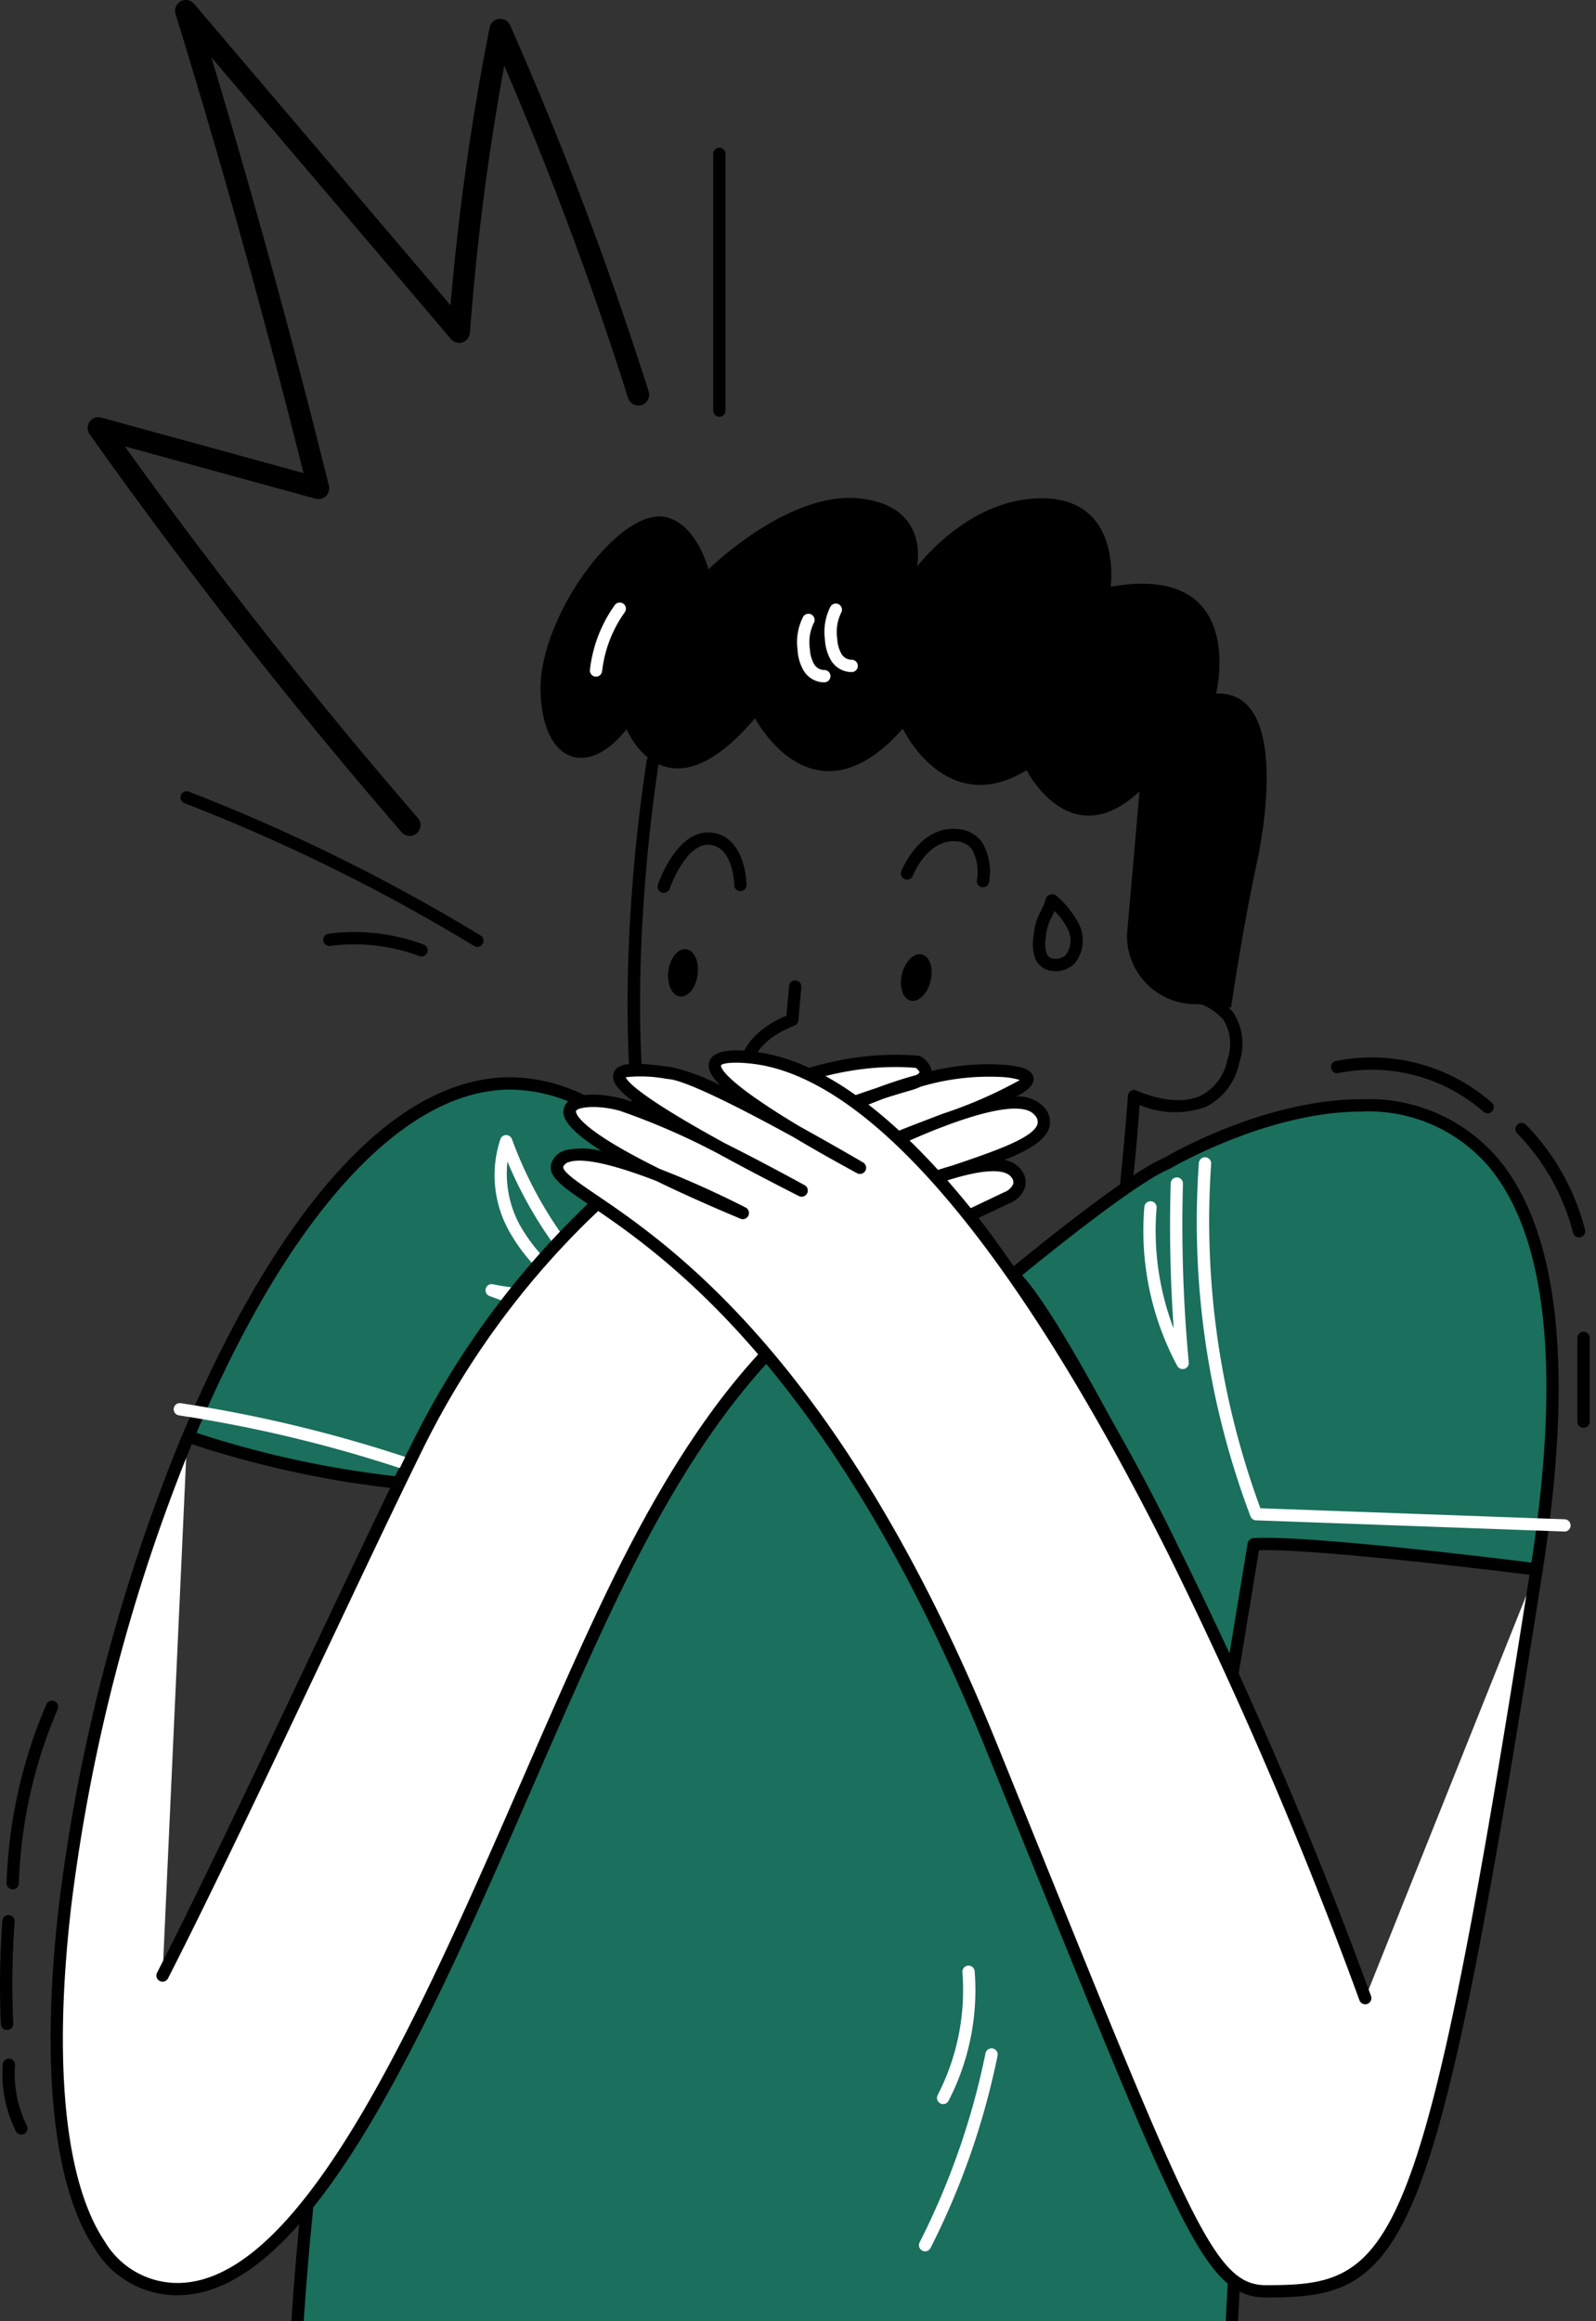<svg xmlns="http://www.w3.org/2000/svg" xmlns:xlink="http://www.w3.org/1999/xlink" width="108" height="157" viewBox="0 0 108 157">
  <rect x="0" y="0" width="108" height="157" fill="#333333" stroke="none"/>
  <defs>
    <clipPath id="clip-path">
      <rect id="Rectangle_279" data-name="Rectangle 279" width="108" height="157" transform="translate(3369 4279)" fill="#fff" stroke="#707070" stroke-width="1"/>
    </clipPath>
  </defs>
  <g id="Mask_Group_1" data-name="Mask Group 1" transform="translate(-3369 -4279)" clip-path="url(#clip-path)">
    <g id="not-subscribed" transform="translate(3352 4275.816)">
      <path id="Path_622" data-name="Path 622" d="M49.3,67.231a.416.416,0,0,1-.216-.061A124.3,124.3,0,0,0,29.5,57.517a.417.417,0,1,1,.3-.777,125.108,125.108,0,0,1,19.72,9.718.417.417,0,0,1-.217.773Z"/>
      <path id="Path_623" data-name="Path 623" d="M45.521,67.877a.441.441,0,0,1-.146-.026,12.57,12.57,0,0,0-6.03-.686.416.416,0,0,1-.109-.825,13.413,13.413,0,0,1,6.431.731.416.416,0,0,1-.146.806Z"/>
      <path id="Path_624" data-name="Path 624" d="M44.725,59.722a.725.725,0,0,1-.551-.252c-7.433-8.591-14.535-17.647-21.108-26.917a.728.728,0,0,1,.787-1.124l13.686,3.753c-2.6-10.389-5.508-20.83-8.659-31.055a.729.729,0,0,1,1.252-.686L47.486,23.832a170.836,170.836,0,0,1,2.649-18.79.729.729,0,0,1,1.381-.153,242.732,242.732,0,0,1,9.377,24.774A.729.729,0,1,1,59.5,30.1C57.1,22.51,54.281,14.962,51.124,7.633A169.088,169.088,0,0,0,48.8,25.7a.728.728,0,0,1-1.281.419L31.3,7.06c2.887,9.57,5.559,19.3,7.956,28.979a.729.729,0,0,1-.9.878l-12.91-3.541c6.211,8.651,12.876,17.1,19.833,25.14a.729.729,0,0,1-.074,1.028A.719.719,0,0,1,44.725,59.722Z"/>
      <path id="Path_625" data-name="Path 625" d="M65.679,31.371a.416.416,0,0,1-.416-.416V13.591a.416.416,0,0,1,.832,0V30.954A.417.417,0,0,1,65.679,31.371Z"/>
      <path id="Path_626" data-name="Path 626" d="M117.664,78.488a.415.415,0,0,1-.277-.106,11.467,11.467,0,0,0-9.837-2.612.417.417,0,0,1-.173-.815,12.315,12.315,0,0,1,10.564,2.805.417.417,0,0,1-.277.728Z"/>
      <path id="Path_627" data-name="Path 627" d="M124.156,99.76a.416.416,0,0,1-.416-.416V93.678a.416.416,0,1,1,.832,0v5.666A.415.415,0,0,1,124.156,99.76Z"/>
      <path id="Path_628" data-name="Path 628" d="M123.846,86.879a.416.416,0,0,1-.4-.313,14.959,14.959,0,0,0-3.777-6.721.417.417,0,1,1,.6-.582,15.784,15.784,0,0,1,3.988,7.1.416.416,0,0,1-.4.52Z"/>
      <path id="Path_629" data-name="Path 629" d="M17.476,140.491a.417.417,0,0,1-.416-.4,59.772,59.772,0,0,1,.1-7.006.417.417,0,0,1,.831.061,58.758,58.758,0,0,0-.095,6.908.417.417,0,0,1-.4.435Z"/>
      <path id="Path_630" data-name="Path 630" d="M18.444,147.563a.415.415,0,0,1-.373-.232,8.753,8.753,0,0,1-.885-4.514.416.416,0,1,1,.83.06,7.925,7.925,0,0,0,.8,4.085.416.416,0,0,1-.373.6Z"/>
      <path id="Path_631" data-name="Path 631" d="M17.858,130.978h-.014a.416.416,0,0,1-.4-.43,33.357,33.357,0,0,1,2.695-12.084.416.416,0,1,1,.765.329,32.5,32.5,0,0,0-2.628,11.783A.417.417,0,0,1,17.858,130.978Z"/>
      <path id="Path_632" data-name="Path 632" d="M37.765,152.673A286.806,286.806,0,0,1,45.6,97.22s35.411-8.1,44.206-7.175l9.721,18.516,1.1,47.164a150.712,150.712,0,0,0,0,22.887c-35.7,29.6-62.864,7.934-62.864,7.934-2.442-11.6,0-33.873,0-33.873" fill="#1a6f5d"/>
      <path id="Path_633" data-name="Path 633" d="M62.623,194.611a43.351,43.351,0,0,1-25.118-7.739.414.414,0,0,1-.148-.24c-2.4-11.39-.088-33.25-.008-33.987A289.889,289.889,0,0,1,45.2,97.119a.416.416,0,0,1,.311-.305c.317-.073,31.856-7.259,42.649-7.259a16.619,16.619,0,0,1,1.693.076.418.418,0,0,1,.325.22l9.72,18.516a.423.423,0,0,1,.048.184l1.1,47.164c0,.012,0,.025,0,.037a151.788,151.788,0,0,0,0,22.817.419.419,0,0,1-.148.364C88.346,189.336,75.469,194.611,62.623,194.611Zm-24.482-8.3a42.773,42.773,0,0,0,24.482,7.469c12.589,0,25.229-5.164,37.57-15.347a156.747,156.747,0,0,1,.018-22.716l-1.1-47.048-9.57-18.229c-.4-.034-.868-.051-1.386-.051-10.193,0-39.214,6.5-42.214,7.182a289.018,289.018,0,0,0-7.762,55.114c0,.012,0,.023,0,.035C38.155,152.939,35.794,174.868,38.141,186.309Z"/>
      <path id="Path_634" data-name="Path 634" d="M83.514,63.2a.408.408,0,0,1-.077-.007.415.415,0,0,1-.332-.486,3.123,3.123,0,0,0-.336-2.077,1.4,1.4,0,0,0-1.038-.536c-1.943-.2-2.949,2.29-2.959,2.315A.416.416,0,1,1,78,62.1c.05-.127,1.254-3.1,3.819-2.838a2.211,2.211,0,0,1,1.622.868,3.914,3.914,0,0,1,.485,2.727A.42.42,0,0,1,83.514,63.2Z"/>
      <path id="Path_635" data-name="Path 635" d="M61.912,63.578a.417.417,0,0,1-.394-.55c.052-.154,1.3-3.766,3.6-3.531,2.338.24,2.4,3.408,2.4,3.543a.417.417,0,0,1-.412.421h0a.415.415,0,0,1-.416-.412c0-.025-.053-2.559-1.652-2.723-1.619-.166-2.713,2.937-2.723,2.969A.419.419,0,0,1,61.912,63.578Z"/>
      <path id="Path_636" data-name="Path 636" d="M68.852,77.99a1.814,1.814,0,0,1-.85-.2,2.273,2.273,0,0,1-.965-2.4c.184-2.1,2.409-3.193,3.183-3.51l.175-2a.416.416,0,0,1,.829.073l-.2,2.254a.414.414,0,0,1-.282.358c-.026.009-2.707.939-2.878,2.892-.07.8.12,1.377.522,1.588.619.325,1.758-.117,3.044-1.183a.416.416,0,1,1,.531.641A5.322,5.322,0,0,1,68.852,77.99Z"/>
      <path id="Path_637" data-name="Path 637" d="M64.943,41.7s-.858-3.338-3.138-3.572c-3.135-.322-8.373,6.939-8.226,11.829S56.8,55.813,59.4,52.5c0,0,2.6,6.441,8.691-.732,0,0,3.939,7.554,10,.7,0,0,2.912,6.149,8.381,2.811,0,0,2.94,5.826,7.639,1.435l-.847,9.662A4.621,4.621,0,0,0,98.026,71.1l2.28.234s.737-5.124,1.7-9.574S103.622,49.9,99.291,50.1c0,0,2.215-8.872-7.131-7.232,0,0,.793-5.768-4.365-5.973s-8.745,4.626-8.745,4.626.937-4.128-3.908-4.626-10.2,4.8-10.2,4.8"/>
      <path id="Path_638" data-name="Path 638" d="M64.2,69.17c-.137.881-.688,1.511-1.23,1.408s-.87-.9-.733-1.781.688-1.511,1.23-1.408.87.9.733,1.781"/>
      <path id="Path_639" data-name="Path 639" d="M79.946,69.64c-.244.852-.863,1.392-1.384,1.206s-.746-1.027-.5-1.878.863-1.392,1.384-1.206.745,1.027.5,1.878"/>
      <path id="Path_640" data-name="Path 640" d="M69.962,94.789c-.02,0-.04,0-.061,0a9.086,9.086,0,0,1-6.152-3.869c-3.066-4.2-4.5-11.6-4.257-21.988A114.5,114.5,0,0,1,60.765,54.6a.416.416,0,0,1,.821.137c-.043.259-4.238,25.992,2.836,35.688a8.28,8.28,0,0,0,5.6,3.536.416.416,0,0,1-.059.828Z"/>
      <path id="Path_641" data-name="Path 641" d="M92.353,89.768a.389.389,0,0,1-.1-.013.417.417,0,0,1-.3-.5c.678-2.711,1.37-11.869,1.377-11.961a.416.416,0,0,1,.6-.343c.024.012,2.49,1.185,4.321.345a3.46,3.46,0,0,0,1.807-2.436,3.121,3.121,0,0,0-.29-2.725A4.176,4.176,0,0,0,96.939,70.8a.417.417,0,0,1,.041-.832,4.95,4.95,0,0,1,3.452,1.672,3.9,3.9,0,0,1,.425,3.433,4.244,4.244,0,0,1-2.268,2.98,6.174,6.174,0,0,1-4.476-.125A113.51,113.51,0,0,1,92.758,89.45.42.42,0,0,1,92.353,89.768Z"/>
      <path id="Path_642" data-name="Path 642" d="M57.143,78.061c-10.493-6.049-20.545,5.911-27.4,22.287a67,67,0,0,0,14.237,3.122S51.246,88.33,61.5,81.2Z" fill="#1a6f5d"/>
      <path id="Path_643" data-name="Path 643" d="M43.981,103.885l-.039,0A67.95,67.95,0,0,1,29.6,100.739a.412.412,0,0,1-.241-.224.418.418,0,0,1,0-.329C32.324,93.1,35.754,87.2,39.279,83.1c4.027-4.679,8.149-7.051,12.251-7.051A11.579,11.579,0,0,1,57.351,77.7l.036.023,4.357,3.142a.415.415,0,0,1-.006.679c-10.048,6.983-17.309,21.954-17.381,22.1A.416.416,0,0,1,43.981,103.885ZM30.3,100.1a67.487,67.487,0,0,0,13.434,2.93C44.745,101.01,51.543,87.9,60.784,81.2l-3.868-2.789a10.756,10.756,0,0,0-5.387-1.529C44.28,76.882,36.555,85.336,30.3,100.1Z"/>
      <path id="Path_644" data-name="Path 644" d="M55.232,92.659a.411.411,0,0,1-.141-.025l-4.966-1.787a.417.417,0,0,1,.225-.8,16.159,16.159,0,0,0,4.584.284,11.837,11.837,0,0,1-3.463-3.843,7.749,7.749,0,0,1-.608-6.259.416.416,0,0,1,.39-.271h0a.417.417,0,0,1,.39.274,27.472,27.472,0,0,0,5.161,8.708.417.417,0,1,1-.625.551,27.9,27.9,0,0,1-4.839-7.741,7.282,7.282,0,0,0,.862,4.343,11.712,11.712,0,0,0,4.1,4.175.416.416,0,0,1-.164.762,18.3,18.3,0,0,1-2.533.186l1.761.634a.417.417,0,0,1-.141.809Z" fill="#fff"/>
      <path id="Path_645" data-name="Path 645" d="M72.724,49.337a1.643,1.643,0,0,1-1.339-.787,3.079,3.079,0,0,1-.413-1.406,3.751,3.751,0,0,1,.373-2.235.416.416,0,1,1,.724.411,2.969,2.969,0,0,0-.267,1.75,2.327,2.327,0,0,0,.285,1.031.8.8,0,0,0,.677.4.417.417,0,0,1,.072.83C72.8,49.335,72.761,49.337,72.724,49.337Z" fill="#fff"/>
      <path id="Path_646" data-name="Path 646" d="M74.575,48.642a1.639,1.639,0,0,1-1.338-.788,3.079,3.079,0,0,1-.413-1.4,3.756,3.756,0,0,1,.373-2.236.416.416,0,1,1,.724.411,2.969,2.969,0,0,0-.267,1.75,2.32,2.32,0,0,0,.285,1.03.8.8,0,0,0,.676.4.417.417,0,0,1,.072.83A1.038,1.038,0,0,1,74.575,48.642Z" fill="#fff"/>
      <path id="Path_647" data-name="Path 647" d="M57.335,48.951a.371.371,0,0,1-.047,0,.417.417,0,0,1-.367-.461A9.328,9.328,0,0,1,58.6,44.112a.416.416,0,0,1,.677.485,8.492,8.492,0,0,0-1.532,3.983A.417.417,0,0,1,57.335,48.951Z" fill="#fff"/>
      <path id="Path_648" data-name="Path 648" d="M95.957,81.875S128.3,62.65,120.98,109.34c0,0-15.2-1.936-19.138-1.705l-1.448,8.773s-11.23-23.7-14.843-27c0,0,7.761-6.448,10.406-7.536" fill="#1a6f5d"/>
      <path id="Path_649" data-name="Path 649" d="M100.393,116.824a.416.416,0,0,1-.376-.238c-.112-.236-11.236-23.66-14.747-26.868a.415.415,0,0,1-.135-.317.421.421,0,0,1,.15-.311c.318-.264,7.789-6.458,10.486-7.589.526-.309,6.887-3.964,13.345-3.964a11.5,11.5,0,0,1,9.182,3.924c4.193,4.9,5.234,14.3,3.094,27.943a.415.415,0,0,1-.464.349c-.135-.017-13.567-1.721-18.318-1.721-.147,0-.285,0-.413,0l-1.393,8.439a.416.416,0,0,1-.353.344A.379.379,0,0,1,100.393,116.824ZM86.167,89.443c3.441,3.768,11.752,20.842,14.031,25.59l1.232-7.466a.417.417,0,0,1,.386-.348c.225-.013.491-.02.793-.02,4.394,0,15.7,1.386,18.021,1.676C122.649,95.7,121.651,86.663,117.664,82a10.7,10.7,0,0,0-8.549-3.632c-6.367,0-12.881,3.824-12.946,3.863a.544.544,0,0,1-.054.027C93.874,83.182,87.705,88.181,86.167,89.443Z"/>
      <path id="Path_650" data-name="Path 650" d="M122.857,106.773h-.015l-20.849-.756a.418.418,0,0,1-.366-.248,56.349,56.349,0,0,1-3.5-23.931.417.417,0,0,1,.832.052A56.19,56.19,0,0,0,102.29,105.2l20.582.746a.416.416,0,0,1-.015.832Z" fill="#fff"/>
      <path id="Path_651" data-name="Path 651" d="M44.592,102.639a.406.406,0,0,1-.132-.022,92.468,92.468,0,0,0-15.354-3.7.416.416,0,1,1,.125-.823,93.286,93.286,0,0,1,15.492,3.734.416.416,0,0,1-.131.811Z" fill="#fff"/>
      <path id="Path_652" data-name="Path 652" d="M60.534,192.2a23.218,23.218,0,0,1-2.787-.161,40.643,40.643,0,0,1-10.023-3.021l-12.017-4.789a.417.417,0,0,1,.308-.774l12.017,4.789a40,40,0,0,0,9.815,2.968,36.732,36.732,0,0,0,10.477-.674c6.992-1.186,14.3-2.818,20.347-6.694a62.265,62.265,0,0,0,6.01-4.583,45.349,45.349,0,0,1,8.564-6.045.416.416,0,1,1,.37.746,44.668,44.668,0,0,0-8.4,5.94,62.932,62.932,0,0,1-6.092,4.644c-6.177,3.956-13.579,5.612-20.657,6.813A47.7,47.7,0,0,1,60.534,192.2Z" fill="#fff"/>
      <path id="Path_653" data-name="Path 653" d="M97.027,95.786a.415.415,0,0,1-.366-.219,19.327,19.327,0,0,1-2.223-10.753.416.416,0,0,1,.829.073,18.5,18.5,0,0,0,1.154,8.16c-.227-3.267-.3-6.562-.2-9.825a.417.417,0,0,1,.416-.4h.012a.415.415,0,0,1,.4.428,100.114,100.114,0,0,0,.393,12.085.415.415,0,0,1-.294.437A.392.392,0,0,1,97.027,95.786Z" fill="#fff"/>
      <path id="Path_654" data-name="Path 654" d="M42.944,181.214a.414.414,0,0,1-.359-.205,15.9,15.9,0,0,1-1.754-11.6.417.417,0,1,1,.811.191A15.058,15.058,0,0,0,43.3,180.587a.417.417,0,0,1-.148.57A.424.424,0,0,1,42.944,181.214Z" fill="#fff"/>
      <path id="Path_655" data-name="Path 655" d="M53.7,186.814a.409.409,0,0,1-.224-.066,32.467,32.467,0,0,1-11.224-12.253.416.416,0,0,1,.738-.386,31.634,31.634,0,0,0,10.935,11.938.416.416,0,0,1-.225.767Z" fill="#fff"/>
      <path id="Path_656" data-name="Path 656" d="M80.821,145.5a.416.416,0,0,1-.369-.609,15.484,15.484,0,0,0,1.672-8.305.416.416,0,1,1,.83-.068,16.32,16.32,0,0,1-1.763,8.757A.416.416,0,0,1,80.821,145.5Z" fill="#fff"/>
      <path id="Path_657" data-name="Path 657" d="M79.6,155.461a.41.41,0,0,1-.188-.045.417.417,0,0,1-.183-.56,50.52,50.52,0,0,0,4.459-12.792.416.416,0,0,1,.816.166,51.373,51.373,0,0,1-4.533,13A.415.415,0,0,1,79.6,155.461Z" fill="#fff"/>
      <path id="Path_658" data-name="Path 658" d="M28,136.8c4.823-9.417,12.967-27.127,17.153-35.614A57.272,57.272,0,0,1,56.38,85.575c5.569-5.455,14.19-11.329,22.735-10.566,0,0,1.526.916-.61,1.526s-7.934,2.441-9.46,4.272c0,0,9.155-5.8,15.868-5.188s-9.46,4.272-13.122,7.629c0,0,13.427-7.629,15.563-4.883s-8.239,3.967-12.817,7.019c0,0,9.765-5.188,11.291-2.746.354.567.138,1.158-.7,1.557-9.831,4.7-17.46,7.751-26.615,26.671-8.6,17.766-18.332,47.046-29.448,47.148-12.534.115-9.431-33.365.589-57.456" fill="#fff"/>
      <path id="Path_659" data-name="Path 659" d="M29,158.43a6.507,6.507,0,0,1-5.6-3.164c-2.824-4.192-3.674-12.5-2.393-23.384a123.039,123.039,0,0,1,8.26-31.483.416.416,0,0,1,.769.319,122.143,122.143,0,0,0-8.2,31.261c-1.258,10.69-.457,18.795,2.257,22.822a5.723,5.723,0,0,0,4.91,2.8h.059c8.446-.077,16.359-18.2,23.34-34.189,1.994-4.567,3.877-8.88,5.737-12.723,8.87-18.331,16.3-21.863,25.7-26.334l1.114-.531a1.065,1.065,0,0,0,.608-.551.5.5,0,0,0-.085-.409c-.91-1.457-6.83.815-10.743,2.893a.416.416,0,0,1-.426-.714,32.886,32.886,0,0,1,7.148-3.028c2.687-.908,5.465-1.846,5.749-2.792a.628.628,0,0,0-.178-.6c-.668-.859-2.982-.411-5.769.605l-.219.083-.8.305a70.059,70.059,0,0,0-8.242,4,.416.416,0,0,1-.487-.669c1.592-1.46,5.31-2.915,8.721-4.215.195-.076.387-.149.574-.219a30.234,30.234,0,0,0,5.211-2.276,4.931,4.931,0,0,0-1.14-.2,16.2,16.2,0,0,0-5.584.653,4,4,0,0,1-.673.248c-.564.161-1.154.34-1.752.532a45.31,45.31,0,0,0-7.6,3.692.416.416,0,0,1-.543-.618c1.245-1.5,4.987-2.919,7.573-3.764.878-.329,1.792-.633,2.721-.887.182-.105.208-.178.208-.179,0-.056-.123-.2-.254-.3-9.676-.8-18.811,7.04-22.3,10.458a56.715,56.715,0,0,0-11.145,15.5C43.835,104.8,41.486,109.76,39,115.011c-3.634,7.671-7.752,16.365-10.63,21.985a.416.416,0,1,1-.741-.38c2.873-5.608,6.988-14.3,10.619-21.962,2.488-5.254,4.839-10.216,6.531-13.646A57.549,57.549,0,0,1,56.087,85.279C59.672,81.768,69.094,73.7,79.15,74.595a.412.412,0,0,1,.177.058,1.508,1.508,0,0,1,.726.977,15.888,15.888,0,0,1,4.895-.425c1.134.1,1.906.293,1.986.883.058.424-.271.794-1.172,1.269a2.341,2.341,0,0,1,1.918.753A1.447,1.447,0,0,1,88,79.458c-.259.861-1.4,1.529-3.031,2.184a1.78,1.78,0,0,1,1.212.776,1.312,1.312,0,0,1,.178,1.083,1.787,1.787,0,0,1-1.049,1.07l-1.115.531c-9.253,4.4-16.562,7.878-25.3,25.945-1.853,3.829-3.733,8.135-5.723,12.694-3.6,8.252-7.329,16.785-11.291,23.366-4.565,7.582-8.754,11.286-12.805,11.323Z"/>
      <path id="Path_660" data-name="Path 660" d="M109.384,138.33S88.328,78.823,68.8,74.856c0,0-10.986-2.136,6.408,7.324,0,0-10.376-6.1-12.817-6.408s-9.765-1.526,8.85,7.934c0,0-8.85-4.883-12.207-5.8s-8.545.305,8.239,7.324c0,0-11.291-5.8-12.512-3.357s15.13,4.445,29.3,39.366c13.122,32.347,14.648,36.925,18.615,36.925,9.155,0,10.986-2.136,18.31-48.826" fill="#fff"/>
      <path id="Path_661" data-name="Path 661" d="M102.67,158.582c-2.166,0-3.6-1.373-5.688-5.441-2.182-4.255-5.14-11.559-10.508-24.82q-1.308-3.229-2.805-6.923C73.3,95.828,61.791,88.017,56.878,84.682c-1.919-1.3-2.976-2.021-2.491-2.992a1.4,1.4,0,0,1,.864-.7,5.207,5.207,0,0,1,2.451.047c-2.9-1.837-2.634-2.626-2.515-2.972.377-1.1,2.572-.934,3.955-.557.242.066.511.152.8.254-1.342-1.01-1.558-1.54-1.421-1.983.255-.826,1.665-.709,3.628-.455l.29.037a14.024,14.024,0,0,1,3.291,1.232c-.775-.787-.854-1.266-.724-1.628.384-1.069,2.834-.716,3.87-.515,4.559.926,9.548,4.878,14.832,11.746a136.692,136.692,0,0,1,13.078,21.7,302.056,302.056,0,0,1,12.99,30.3.416.416,0,1,1-.785.277A300.933,300.933,0,0,0,96.04,108.262c-10.022-19.992-19.471-31.4-27.326-33-1.462-.284-2.774-.242-2.925-.016-.016.1.033.959,5.361,4.15,2.26,1.245,4.091,2.319,4.267,2.423a.417.417,0,0,1-.41.725c-1.7-.925-3.125-1.735-4.314-2.446-3.282-1.8-7.09-3.756-8.356-3.914l-.294-.038a9.417,9.417,0,0,0-2.7-.1c.132.328,1.084,1.381,6.684,4.452,2.773,1.391,5.224,2.741,5.415,2.846a.416.416,0,0,1-.39.735q-3.054-1.553-5.373-2.821a47.041,47.041,0,0,0-6.755-2.947c-1.553-.423-2.859-.235-2.948.024,0,.012-.244,1,5.686,3.92,2.73,1.049,5.3,2.35,5.8,2.607a.417.417,0,0,1-.351.755c-2.305-.964-4.171-1.808-5.682-2.548-2.423-.938-4.84-1.641-5.919-1.288a.6.6,0,0,0-.378.281c-.16.32.94,1.066,2.214,1.931,4.976,3.378,16.628,11.289,27.095,37.092q1.5,3.7,2.805,6.924c10.436,25.779,12.04,29.741,15.424,29.741,8.663,0,10.528-1.486,17.9-48.474a.417.417,0,0,1,.823.129c-3.462,22.069-5.84,35.3-8.492,42.01C110.257,158.1,107.272,158.582,102.67,158.582Z"/>
      <path id="Path_662" data-name="Path 662" d="M88.442,68.875a1.859,1.859,0,0,1-.3-.024,1.37,1.37,0,0,1-1.062-.778,2.976,2.976,0,0,1-.138-1.592,4.268,4.268,0,0,1,.5-1.694,4.345,4.345,0,0,0,.333-.819.452.452,0,0,1,.731-.178,6.361,6.361,0,0,1,1.52,1.93,2.467,2.467,0,0,1-.3,2.622A1.784,1.784,0,0,1,88.442,68.875Zm-.086-4.066c-.056.127-.112.24-.166.347a3.486,3.486,0,0,0-.417,1.41,2.231,2.231,0,0,0,.071,1.168.562.562,0,0,0,.439.294.976.976,0,0,0,.836-.255,1.632,1.632,0,0,0,.146-1.721A4.331,4.331,0,0,0,88.356,64.809Z"/>
    </g>
  </g>
</svg>
